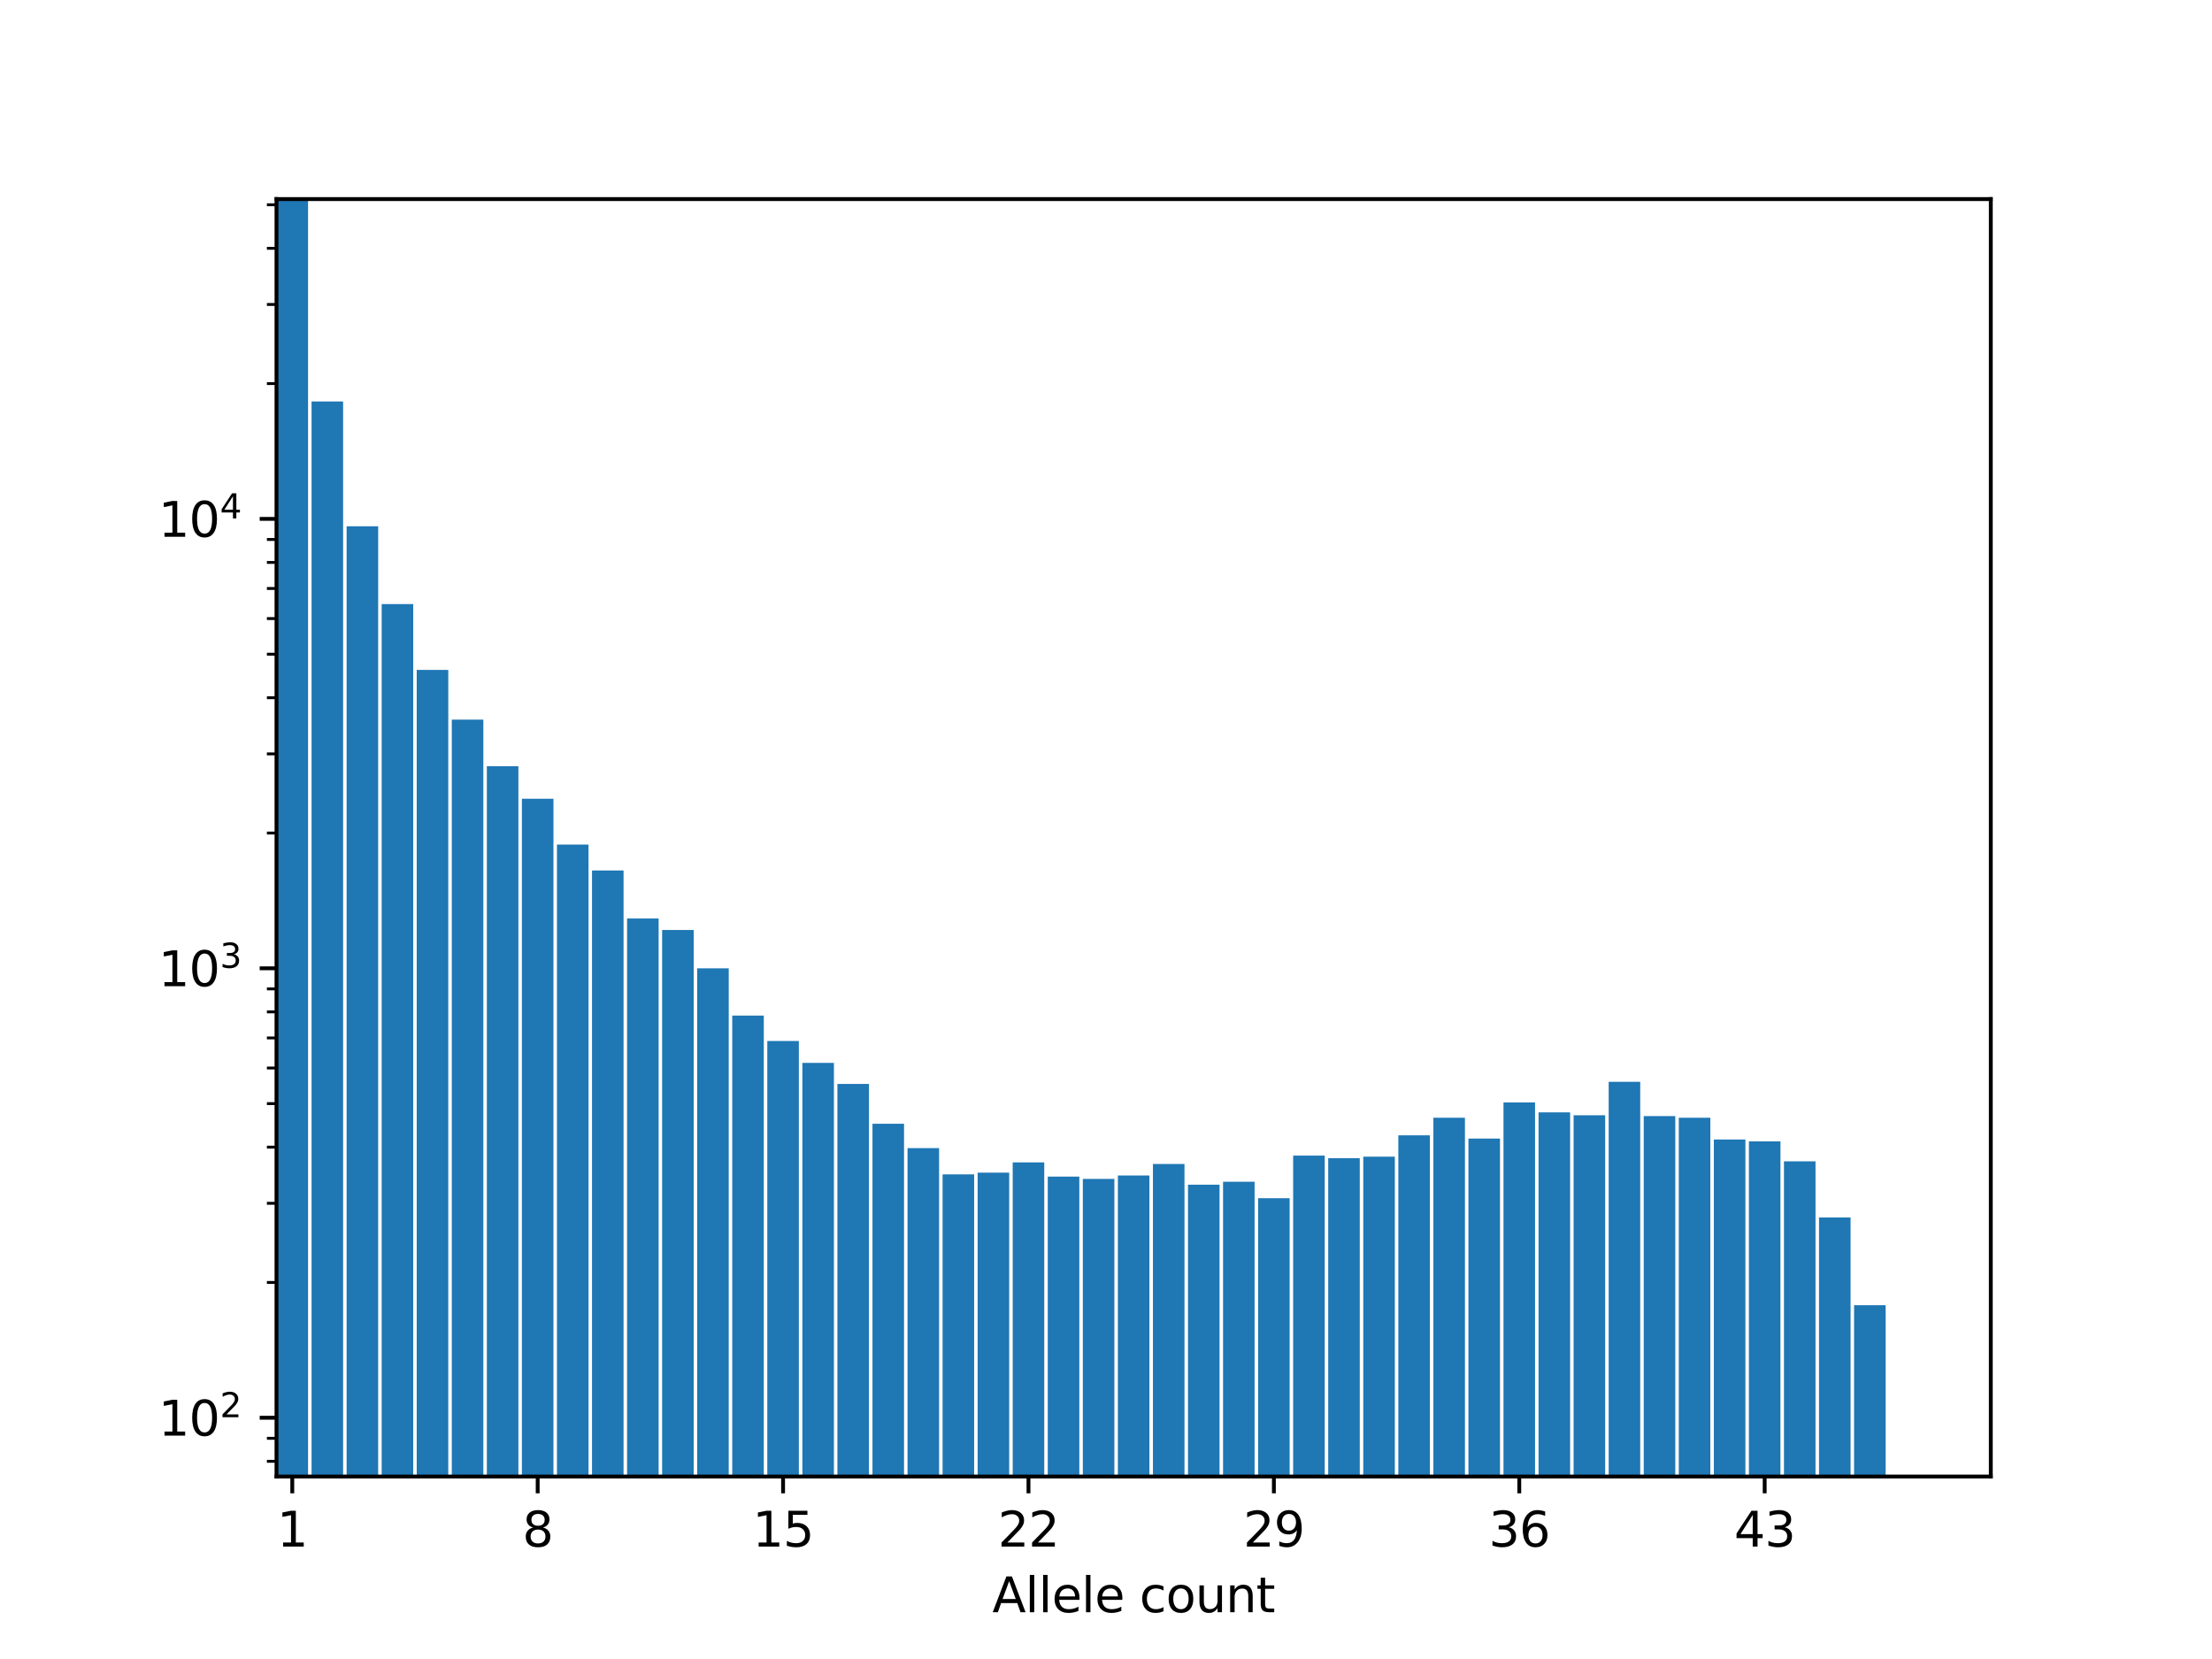 <?xml version="1.0" encoding="utf-8" standalone="no"?>
<!DOCTYPE svg PUBLIC "-//W3C//DTD SVG 1.1//EN"
  "http://www.w3.org/Graphics/SVG/1.1/DTD/svg11.dtd">
<svg height="345.6pt" version="1.1" viewBox="0 0 460.8 345.6" width="460.8pt" xmlns="http://www.w3.org/2000/svg" xmlns:xlink="http://www.w3.org/1999/xlink">
 <defs>
  <style type="text/css">*{stroke-linecap:butt;stroke-linejoin:round;}</style>
 </defs>
 <g id="figure_1">
  <g id="patch_1">
   <path d="M 0 345.6 
L 460.8 345.6 
L 460.8 0 
L 0 0 
z
" style="fill:#ffffff;"/>
  </g>
  <g id="axes_1">
   <g id="patch_2">
    <path d="M 57.6 307.584 
L 414.72 307.584 
L 414.72 41.472 
L 57.6 41.472 
z
" style="fill:#ffffff;"/>
   </g>
   <g id="patch_3">
    <path clip-path="url(#pe5f0b40e37)" d="M 57.6 94106.601 
L 64.173 94106.601 
L 64.173 41.472 
L 57.6 41.472 
z
" style="fill:#1f77b4;"/>
   </g>
   <g id="patch_4">
    <path clip-path="url(#pe5f0b40e37)" d="M 64.903 94106.601 
L 71.476 94106.601 
L 71.476 83.637 
L 64.903 83.637 
z
" style="fill:#1f77b4;"/>
   </g>
   <g id="patch_5">
    <path clip-path="url(#pe5f0b40e37)" d="M 72.206 94106.601 
L 78.779 94106.601 
L 78.779 109.63 
L 72.206 109.63 
z
" style="fill:#1f77b4;"/>
   </g>
   <g id="patch_6">
    <path clip-path="url(#pe5f0b40e37)" d="M 79.509 94106.601 
L 86.082 94106.601 
L 86.082 125.841 
L 79.509 125.841 
z
" style="fill:#1f77b4;"/>
   </g>
   <g id="patch_7">
    <path clip-path="url(#pe5f0b40e37)" d="M 86.812 94106.601 
L 93.385 94106.601 
L 93.385 139.552 
L 86.812 139.552 
z
" style="fill:#1f77b4;"/>
   </g>
   <g id="patch_8">
    <path clip-path="url(#pe5f0b40e37)" d="M 94.115 94106.601 
L 100.688 94106.601 
L 100.688 149.917 
L 94.115 149.917 
z
" style="fill:#1f77b4;"/>
   </g>
   <g id="patch_9">
    <path clip-path="url(#pe5f0b40e37)" d="M 101.418 94106.601 
L 107.991 94106.601 
L 107.991 159.621 
L 101.418 159.621 
z
" style="fill:#1f77b4;"/>
   </g>
   <g id="patch_10">
    <path clip-path="url(#pe5f0b40e37)" d="M 108.721 94106.601 
L 115.294 94106.601 
L 115.294 166.392 
L 108.721 166.392 
z
" style="fill:#1f77b4;"/>
   </g>
   <g id="patch_11">
    <path clip-path="url(#pe5f0b40e37)" d="M 116.025 94106.601 
L 122.597 94106.601 
L 122.597 175.941 
L 116.025 175.941 
z
" style="fill:#1f77b4;"/>
   </g>
   <g id="patch_12">
    <path clip-path="url(#pe5f0b40e37)" d="M 123.328 94106.601 
L 129.9 94106.601 
L 129.9 181.331 
L 123.328 181.331 
z
" style="fill:#1f77b4;"/>
   </g>
   <g id="patch_13">
    <path clip-path="url(#pe5f0b40e37)" d="M 130.631 94106.601 
L 137.203 94106.601 
L 137.203 191.332 
L 130.631 191.332 
z
" style="fill:#1f77b4;"/>
   </g>
   <g id="patch_14">
    <path clip-path="url(#pe5f0b40e37)" d="M 137.934 94106.601 
L 144.507 94106.601 
L 144.507 193.732 
L 137.934 193.732 
z
" style="fill:#1f77b4;"/>
   </g>
   <g id="patch_15">
    <path clip-path="url(#pe5f0b40e37)" d="M 145.237 94106.601 
L 151.81 94106.601 
L 151.81 201.717 
L 145.237 201.717 
z
" style="fill:#1f77b4;"/>
   </g>
   <g id="patch_16">
    <path clip-path="url(#pe5f0b40e37)" d="M 152.54 94106.601 
L 159.113 94106.601 
L 159.113 211.56 
L 152.54 211.56 
z
" style="fill:#1f77b4;"/>
   </g>
   <g id="patch_17">
    <path clip-path="url(#pe5f0b40e37)" d="M 159.843 94106.601 
L 166.416 94106.601 
L 166.416 216.864 
L 159.843 216.864 
z
" style="fill:#1f77b4;"/>
   </g>
   <g id="patch_18">
    <path clip-path="url(#pe5f0b40e37)" d="M 167.146 94106.601 
L 173.719 94106.601 
L 173.719 221.417 
L 167.146 221.417 
z
" style="fill:#1f77b4;"/>
   </g>
   <g id="patch_19">
    <path clip-path="url(#pe5f0b40e37)" d="M 174.449 94106.601 
L 181.022 94106.601 
L 181.022 225.804 
L 174.449 225.804 
z
" style="fill:#1f77b4;"/>
   </g>
   <g id="patch_20">
    <path clip-path="url(#pe5f0b40e37)" d="M 181.752 94106.601 
L 188.325 94106.601 
L 188.325 234.094 
L 181.752 234.094 
z
" style="fill:#1f77b4;"/>
   </g>
   <g id="patch_21">
    <path clip-path="url(#pe5f0b40e37)" d="M 189.055 94106.601 
L 195.628 94106.601 
L 195.628 239.177 
L 189.055 239.177 
z
" style="fill:#1f77b4;"/>
   </g>
   <g id="patch_22">
    <path clip-path="url(#pe5f0b40e37)" d="M 196.358 94106.601 
L 202.931 94106.601 
L 202.931 244.636 
L 196.358 244.636 
z
" style="fill:#1f77b4;"/>
   </g>
   <g id="patch_23">
    <path clip-path="url(#pe5f0b40e37)" d="M 203.661 94106.601 
L 210.234 94106.601 
L 210.234 244.287 
L 203.661 244.287 
z
" style="fill:#1f77b4;"/>
   </g>
   <g id="patch_24">
    <path clip-path="url(#pe5f0b40e37)" d="M 210.964 94106.601 
L 217.537 94106.601 
L 217.537 242.144 
L 210.964 242.144 
z
" style="fill:#1f77b4;"/>
   </g>
   <g id="patch_25">
    <path clip-path="url(#pe5f0b40e37)" d="M 218.267 94106.601 
L 224.84 94106.601 
L 224.84 245.106 
L 218.267 245.106 
z
" style="fill:#1f77b4;"/>
   </g>
   <g id="patch_26">
    <path clip-path="url(#pe5f0b40e37)" d="M 225.571 94106.601 
L 232.143 94106.601 
L 232.143 245.582 
L 225.571 245.582 
z
" style="fill:#1f77b4;"/>
   </g>
   <g id="patch_27">
    <path clip-path="url(#pe5f0b40e37)" d="M 232.874 94106.601 
L 239.446 94106.601 
L 239.446 244.87 
L 232.874 244.87 
z
" style="fill:#1f77b4;"/>
   </g>
   <g id="patch_28">
    <path clip-path="url(#pe5f0b40e37)" d="M 240.177 94106.601 
L 246.749 94106.601 
L 246.749 242.475 
L 240.177 242.475 
z
" style="fill:#1f77b4;"/>
   </g>
   <g id="patch_29">
    <path clip-path="url(#pe5f0b40e37)" d="M 247.48 94106.601 
L 254.053 94106.601 
L 254.053 246.796 
L 247.48 246.796 
z
" style="fill:#1f77b4;"/>
   </g>
   <g id="patch_30">
    <path clip-path="url(#pe5f0b40e37)" d="M 254.783 94106.601 
L 261.356 94106.601 
L 261.356 246.184 
L 254.783 246.184 
z
" style="fill:#1f77b4;"/>
   </g>
   <g id="patch_31">
    <path clip-path="url(#pe5f0b40e37)" d="M 262.086 94106.601 
L 268.659 94106.601 
L 268.659 249.601 
L 262.086 249.601 
z
" style="fill:#1f77b4;"/>
   </g>
   <g id="patch_32">
    <path clip-path="url(#pe5f0b40e37)" d="M 269.389 94106.601 
L 275.962 94106.601 
L 275.962 240.74 
L 269.389 240.74 
z
" style="fill:#1f77b4;"/>
   </g>
   <g id="patch_33">
    <path clip-path="url(#pe5f0b40e37)" d="M 276.692 94106.601 
L 283.265 94106.601 
L 283.265 241.274 
L 276.692 241.274 
z
" style="fill:#1f77b4;"/>
   </g>
   <g id="patch_34">
    <path clip-path="url(#pe5f0b40e37)" d="M 283.995 94106.601 
L 290.568 94106.601 
L 290.568 240.952 
L 283.995 240.952 
z
" style="fill:#1f77b4;"/>
   </g>
   <g id="patch_35">
    <path clip-path="url(#pe5f0b40e37)" d="M 291.298 94106.601 
L 297.871 94106.601 
L 297.871 236.509 
L 291.298 236.509 
z
" style="fill:#1f77b4;"/>
   </g>
   <g id="patch_36">
    <path clip-path="url(#pe5f0b40e37)" d="M 298.601 94106.601 
L 305.174 94106.601 
L 305.174 232.851 
L 298.601 232.851 
z
" style="fill:#1f77b4;"/>
   </g>
   <g id="patch_37">
    <path clip-path="url(#pe5f0b40e37)" d="M 305.904 94106.601 
L 312.477 94106.601 
L 312.477 237.184 
L 305.904 237.184 
z
" style="fill:#1f77b4;"/>
   </g>
   <g id="patch_38">
    <path clip-path="url(#pe5f0b40e37)" d="M 313.207 94106.601 
L 319.78 94106.601 
L 319.78 229.657 
L 313.207 229.657 
z
" style="fill:#1f77b4;"/>
   </g>
   <g id="patch_39">
    <path clip-path="url(#pe5f0b40e37)" d="M 320.51 94106.601 
L 327.083 94106.601 
L 327.083 231.73 
L 320.51 231.73 
z
" style="fill:#1f77b4;"/>
   </g>
   <g id="patch_40">
    <path clip-path="url(#pe5f0b40e37)" d="M 327.813 94106.601 
L 334.386 94106.601 
L 334.386 232.33 
L 327.813 232.33 
z
" style="fill:#1f77b4;"/>
   </g>
   <g id="patch_41">
    <path clip-path="url(#pe5f0b40e37)" d="M 335.117 94106.601 
L 341.689 94106.601 
L 341.689 225.365 
L 335.117 225.365 
z
" style="fill:#1f77b4;"/>
   </g>
   <g id="patch_42">
    <path clip-path="url(#pe5f0b40e37)" d="M 342.42 94106.601 
L 348.992 94106.601 
L 348.992 232.503 
L 342.42 232.503 
z
" style="fill:#1f77b4;"/>
   </g>
   <g id="patch_43">
    <path clip-path="url(#pe5f0b40e37)" d="M 349.723 94106.601 
L 356.295 94106.601 
L 356.295 232.851 
L 349.723 232.851 
z
" style="fill:#1f77b4;"/>
   </g>
   <g id="patch_44">
    <path clip-path="url(#pe5f0b40e37)" d="M 357.026 94106.601 
L 363.599 94106.601 
L 363.599 237.379 
L 357.026 237.379 
z
" style="fill:#1f77b4;"/>
   </g>
   <g id="patch_45">
    <path clip-path="url(#pe5f0b40e37)" d="M 364.329 94106.601 
L 370.902 94106.601 
L 370.902 237.772 
L 364.329 237.772 
z
" style="fill:#1f77b4;"/>
   </g>
   <g id="patch_46">
    <path clip-path="url(#pe5f0b40e37)" d="M 371.632 94106.601 
L 378.205 94106.601 
L 378.205 241.924 
L 371.632 241.924 
z
" style="fill:#1f77b4;"/>
   </g>
   <g id="patch_47">
    <path clip-path="url(#pe5f0b40e37)" d="M 378.935 94106.601 
L 385.508 94106.601 
L 385.508 253.622 
L 378.935 253.622 
z
" style="fill:#1f77b4;"/>
   </g>
   <g id="patch_48">
    <path clip-path="url(#pe5f0b40e37)" d="M 386.238 94106.601 
L 392.811 94106.601 
L 392.811 271.896 
L 386.238 271.896 
z
" style="fill:#1f77b4;"/>
   </g>
   <g id="patch_49">
    <path clip-path="url(#pe5f0b40e37)" d="M 393.541 94106.601 
L 400.114 94106.601 
L 400.114 307.584 
L 393.541 307.584 
z
" style="fill:#1f77b4;"/>
   </g>
   <g id="patch_50">
    <path clip-path="url(#pe5f0b40e37)" d="M 400.844 94106.601 
L 407.417 94106.601 
L 407.417 94106.601 
L 400.844 94106.601 
z
" style="fill:#1f77b4;"/>
   </g>
   <g id="patch_51">
    <path clip-path="url(#pe5f0b40e37)" d="M 408.147 94106.601 
L 414.72 94106.601 
L 414.72 94106.601 
L 408.147 94106.601 
z
" style="fill:#1f77b4;"/>
   </g>
   <g id="matplotlib.axis_1">
    <g id="xtick_1">
     <g id="line2d_1">
      <defs>
       <path d="M 0 0 
L 0 3.5 
" id="m510bbe1781" style="stroke:#000000;stroke-width:0.8;"/>
      </defs>
      <g>
       <use style="stroke:#000000;stroke-width:0.8;" x="60.886" xlink:href="#m510bbe1781" y="307.584"/>
      </g>
     </g>
     <g id="text_1">
      <!-- 1 -->
      <g transform="translate(57.705 322.182)scale(0.1 -0.1)">
       <defs>
        <path d="M 794 531 
L 1825 531 
L 1825 4091 
L 703 3866 
L 703 4441 
L 1819 4666 
L 2450 4666 
L 2450 531 
L 3481 531 
L 3481 0 
L 794 0 
L 794 531 
z
" id="DejaVuSans-31" transform="scale(0.016)"/>
       </defs>
       <use xlink:href="#DejaVuSans-31"/>
      </g>
     </g>
    </g>
    <g id="xtick_2">
     <g id="line2d_2">
      <g>
       <use style="stroke:#000000;stroke-width:0.8;" x="112.008" xlink:href="#m510bbe1781" y="307.584"/>
      </g>
     </g>
     <g id="text_2">
      <!-- 8 -->
      <g transform="translate(108.827 322.182)scale(0.1 -0.1)">
       <defs>
        <path d="M 2034 2216 
Q 1584 2216 1326 1975 
Q 1069 1734 1069 1313 
Q 1069 891 1326 650 
Q 1584 409 2034 409 
Q 2484 409 2743 651 
Q 3003 894 3003 1313 
Q 3003 1734 2745 1975 
Q 2488 2216 2034 2216 
z
M 1403 2484 
Q 997 2584 770 2862 
Q 544 3141 544 3541 
Q 544 4100 942 4425 
Q 1341 4750 2034 4750 
Q 2731 4750 3128 4425 
Q 3525 4100 3525 3541 
Q 3525 3141 3298 2862 
Q 3072 2584 2669 2484 
Q 3125 2378 3379 2068 
Q 3634 1759 3634 1313 
Q 3634 634 3220 271 
Q 2806 -91 2034 -91 
Q 1263 -91 848 271 
Q 434 634 434 1313 
Q 434 1759 690 2068 
Q 947 2378 1403 2484 
z
M 1172 3481 
Q 1172 3119 1398 2916 
Q 1625 2713 2034 2713 
Q 2441 2713 2670 2916 
Q 2900 3119 2900 3481 
Q 2900 3844 2670 4047 
Q 2441 4250 2034 4250 
Q 1625 4250 1398 4047 
Q 1172 3844 1172 3481 
z
" id="DejaVuSans-38" transform="scale(0.016)"/>
       </defs>
       <use xlink:href="#DejaVuSans-38"/>
      </g>
     </g>
    </g>
    <g id="xtick_3">
     <g id="line2d_3">
      <g>
       <use style="stroke:#000000;stroke-width:0.8;" x="163.129" xlink:href="#m510bbe1781" y="307.584"/>
      </g>
     </g>
     <g id="text_3">
      <!-- 15 -->
      <g transform="translate(156.767 322.182)scale(0.1 -0.1)">
       <defs>
        <path d="M 691 4666 
L 3169 4666 
L 3169 4134 
L 1269 4134 
L 1269 2991 
Q 1406 3038 1543 3061 
Q 1681 3084 1819 3084 
Q 2600 3084 3056 2656 
Q 3513 2228 3513 1497 
Q 3513 744 3044 326 
Q 2575 -91 1722 -91 
Q 1428 -91 1123 -41 
Q 819 9 494 109 
L 494 744 
Q 775 591 1075 516 
Q 1375 441 1709 441 
Q 2250 441 2565 725 
Q 2881 1009 2881 1497 
Q 2881 1984 2565 2268 
Q 2250 2553 1709 2553 
Q 1456 2553 1204 2497 
Q 953 2441 691 2322 
L 691 4666 
z
" id="DejaVuSans-35" transform="scale(0.016)"/>
       </defs>
       <use xlink:href="#DejaVuSans-31"/>
       <use x="63.623" xlink:href="#DejaVuSans-35"/>
      </g>
     </g>
    </g>
    <g id="xtick_4">
     <g id="line2d_4">
      <g>
       <use style="stroke:#000000;stroke-width:0.8;" x="214.251" xlink:href="#m510bbe1781" y="307.584"/>
      </g>
     </g>
     <g id="text_4">
      <!-- 22 -->
      <g transform="translate(207.888 322.182)scale(0.1 -0.1)">
       <defs>
        <path d="M 1228 531 
L 3431 531 
L 3431 0 
L 469 0 
L 469 531 
Q 828 903 1448 1529 
Q 2069 2156 2228 2338 
Q 2531 2678 2651 2914 
Q 2772 3150 2772 3378 
Q 2772 3750 2511 3984 
Q 2250 4219 1831 4219 
Q 1534 4219 1204 4116 
Q 875 4013 500 3803 
L 500 4441 
Q 881 4594 1212 4672 
Q 1544 4750 1819 4750 
Q 2544 4750 2975 4387 
Q 3406 4025 3406 3419 
Q 3406 3131 3298 2873 
Q 3191 2616 2906 2266 
Q 2828 2175 2409 1742 
Q 1991 1309 1228 531 
z
" id="DejaVuSans-32" transform="scale(0.016)"/>
       </defs>
       <use xlink:href="#DejaVuSans-32"/>
       <use x="63.623" xlink:href="#DejaVuSans-32"/>
      </g>
     </g>
    </g>
    <g id="xtick_5">
     <g id="line2d_5">
      <g>
       <use style="stroke:#000000;stroke-width:0.8;" x="265.372" xlink:href="#m510bbe1781" y="307.584"/>
      </g>
     </g>
     <g id="text_5">
      <!-- 29 -->
      <g transform="translate(259.01 322.182)scale(0.1 -0.1)">
       <defs>
        <path d="M 703 97 
L 703 672 
Q 941 559 1184 500 
Q 1428 441 1663 441 
Q 2288 441 2617 861 
Q 2947 1281 2994 2138 
Q 2813 1869 2534 1725 
Q 2256 1581 1919 1581 
Q 1219 1581 811 2004 
Q 403 2428 403 3163 
Q 403 3881 828 4315 
Q 1253 4750 1959 4750 
Q 2769 4750 3195 4129 
Q 3622 3509 3622 2328 
Q 3622 1225 3098 567 
Q 2575 -91 1691 -91 
Q 1453 -91 1209 -44 
Q 966 3 703 97 
z
M 1959 2075 
Q 2384 2075 2632 2365 
Q 2881 2656 2881 3163 
Q 2881 3666 2632 3958 
Q 2384 4250 1959 4250 
Q 1534 4250 1286 3958 
Q 1038 3666 1038 3163 
Q 1038 2656 1286 2365 
Q 1534 2075 1959 2075 
z
" id="DejaVuSans-39" transform="scale(0.016)"/>
       </defs>
       <use xlink:href="#DejaVuSans-32"/>
       <use x="63.623" xlink:href="#DejaVuSans-39"/>
      </g>
     </g>
    </g>
    <g id="xtick_6">
     <g id="line2d_6">
      <g>
       <use style="stroke:#000000;stroke-width:0.8;" x="316.494" xlink:href="#m510bbe1781" y="307.584"/>
      </g>
     </g>
     <g id="text_6">
      <!-- 36 -->
      <g transform="translate(310.131 322.182)scale(0.1 -0.1)">
       <defs>
        <path d="M 2597 2516 
Q 3050 2419 3304 2112 
Q 3559 1806 3559 1356 
Q 3559 666 3084 287 
Q 2609 -91 1734 -91 
Q 1441 -91 1130 -33 
Q 819 25 488 141 
L 488 750 
Q 750 597 1062 519 
Q 1375 441 1716 441 
Q 2309 441 2620 675 
Q 2931 909 2931 1356 
Q 2931 1769 2642 2001 
Q 2353 2234 1838 2234 
L 1294 2234 
L 1294 2753 
L 1863 2753 
Q 2328 2753 2575 2939 
Q 2822 3125 2822 3475 
Q 2822 3834 2567 4026 
Q 2313 4219 1838 4219 
Q 1578 4219 1281 4162 
Q 984 4106 628 3988 
L 628 4550 
Q 988 4650 1302 4700 
Q 1616 4750 1894 4750 
Q 2613 4750 3031 4423 
Q 3450 4097 3450 3541 
Q 3450 3153 3228 2886 
Q 3006 2619 2597 2516 
z
" id="DejaVuSans-33" transform="scale(0.016)"/>
        <path d="M 2113 2584 
Q 1688 2584 1439 2293 
Q 1191 2003 1191 1497 
Q 1191 994 1439 701 
Q 1688 409 2113 409 
Q 2538 409 2786 701 
Q 3034 994 3034 1497 
Q 3034 2003 2786 2293 
Q 2538 2584 2113 2584 
z
M 3366 4563 
L 3366 3988 
Q 3128 4100 2886 4159 
Q 2644 4219 2406 4219 
Q 1781 4219 1451 3797 
Q 1122 3375 1075 2522 
Q 1259 2794 1537 2939 
Q 1816 3084 2150 3084 
Q 2853 3084 3261 2657 
Q 3669 2231 3669 1497 
Q 3669 778 3244 343 
Q 2819 -91 2113 -91 
Q 1303 -91 875 529 
Q 447 1150 447 2328 
Q 447 3434 972 4092 
Q 1497 4750 2381 4750 
Q 2619 4750 2861 4703 
Q 3103 4656 3366 4563 
z
" id="DejaVuSans-36" transform="scale(0.016)"/>
       </defs>
       <use xlink:href="#DejaVuSans-33"/>
       <use x="63.623" xlink:href="#DejaVuSans-36"/>
      </g>
     </g>
    </g>
    <g id="xtick_7">
     <g id="line2d_7">
      <g>
       <use style="stroke:#000000;stroke-width:0.8;" x="367.615" xlink:href="#m510bbe1781" y="307.584"/>
      </g>
     </g>
     <g id="text_7">
      <!-- 43 -->
      <g transform="translate(361.253 322.182)scale(0.1 -0.1)">
       <defs>
        <path d="M 2419 4116 
L 825 1625 
L 2419 1625 
L 2419 4116 
z
M 2253 4666 
L 3047 4666 
L 3047 1625 
L 3713 1625 
L 3713 1100 
L 3047 1100 
L 3047 0 
L 2419 0 
L 2419 1100 
L 313 1100 
L 313 1709 
L 2253 4666 
z
" id="DejaVuSans-34" transform="scale(0.016)"/>
       </defs>
       <use xlink:href="#DejaVuSans-34"/>
       <use x="63.623" xlink:href="#DejaVuSans-33"/>
      </g>
     </g>
    </g>
    <g id="text_8">
     <!-- Allele count -->
     <g transform="translate(206.724 335.861)scale(0.1 -0.1)">
      <defs>
       <path d="M 2188 4044 
L 1331 1722 
L 3047 1722 
L 2188 4044 
z
M 1831 4666 
L 2547 4666 
L 4325 0 
L 3669 0 
L 3244 1197 
L 1141 1197 
L 716 0 
L 50 0 
L 1831 4666 
z
" id="DejaVuSans-41" transform="scale(0.016)"/>
       <path d="M 603 4863 
L 1178 4863 
L 1178 0 
L 603 0 
L 603 4863 
z
" id="DejaVuSans-6c" transform="scale(0.016)"/>
       <path d="M 3597 1894 
L 3597 1613 
L 953 1613 
Q 991 1019 1311 708 
Q 1631 397 2203 397 
Q 2534 397 2845 478 
Q 3156 559 3463 722 
L 3463 178 
Q 3153 47 2828 -22 
Q 2503 -91 2169 -91 
Q 1331 -91 842 396 
Q 353 884 353 1716 
Q 353 2575 817 3079 
Q 1281 3584 2069 3584 
Q 2775 3584 3186 3129 
Q 3597 2675 3597 1894 
z
M 3022 2063 
Q 3016 2534 2758 2815 
Q 2500 3097 2075 3097 
Q 1594 3097 1305 2825 
Q 1016 2553 972 2059 
L 3022 2063 
z
" id="DejaVuSans-65" transform="scale(0.016)"/>
       <path id="DejaVuSans-20" transform="scale(0.016)"/>
       <path d="M 3122 3366 
L 3122 2828 
Q 2878 2963 2633 3030 
Q 2388 3097 2138 3097 
Q 1578 3097 1268 2742 
Q 959 2388 959 1747 
Q 959 1106 1268 751 
Q 1578 397 2138 397 
Q 2388 397 2633 464 
Q 2878 531 3122 666 
L 3122 134 
Q 2881 22 2623 -34 
Q 2366 -91 2075 -91 
Q 1284 -91 818 406 
Q 353 903 353 1747 
Q 353 2603 823 3093 
Q 1294 3584 2113 3584 
Q 2378 3584 2631 3529 
Q 2884 3475 3122 3366 
z
" id="DejaVuSans-63" transform="scale(0.016)"/>
       <path d="M 1959 3097 
Q 1497 3097 1228 2736 
Q 959 2375 959 1747 
Q 959 1119 1226 758 
Q 1494 397 1959 397 
Q 2419 397 2687 759 
Q 2956 1122 2956 1747 
Q 2956 2369 2687 2733 
Q 2419 3097 1959 3097 
z
M 1959 3584 
Q 2709 3584 3137 3096 
Q 3566 2609 3566 1747 
Q 3566 888 3137 398 
Q 2709 -91 1959 -91 
Q 1206 -91 779 398 
Q 353 888 353 1747 
Q 353 2609 779 3096 
Q 1206 3584 1959 3584 
z
" id="DejaVuSans-6f" transform="scale(0.016)"/>
       <path d="M 544 1381 
L 544 3500 
L 1119 3500 
L 1119 1403 
Q 1119 906 1312 657 
Q 1506 409 1894 409 
Q 2359 409 2629 706 
Q 2900 1003 2900 1516 
L 2900 3500 
L 3475 3500 
L 3475 0 
L 2900 0 
L 2900 538 
Q 2691 219 2414 64 
Q 2138 -91 1772 -91 
Q 1169 -91 856 284 
Q 544 659 544 1381 
z
M 1991 3584 
L 1991 3584 
z
" id="DejaVuSans-75" transform="scale(0.016)"/>
       <path d="M 3513 2113 
L 3513 0 
L 2938 0 
L 2938 2094 
Q 2938 2591 2744 2837 
Q 2550 3084 2163 3084 
Q 1697 3084 1428 2787 
Q 1159 2491 1159 1978 
L 1159 0 
L 581 0 
L 581 3500 
L 1159 3500 
L 1159 2956 
Q 1366 3272 1645 3428 
Q 1925 3584 2291 3584 
Q 2894 3584 3203 3211 
Q 3513 2838 3513 2113 
z
" id="DejaVuSans-6e" transform="scale(0.016)"/>
       <path d="M 1172 4494 
L 1172 3500 
L 2356 3500 
L 2356 3053 
L 1172 3053 
L 1172 1153 
Q 1172 725 1289 603 
Q 1406 481 1766 481 
L 2356 481 
L 2356 0 
L 1766 0 
Q 1100 0 847 248 
Q 594 497 594 1153 
L 594 3053 
L 172 3053 
L 172 3500 
L 594 3500 
L 594 4494 
L 1172 4494 
z
" id="DejaVuSans-74" transform="scale(0.016)"/>
      </defs>
      <use xlink:href="#DejaVuSans-41"/>
      <use x="68.408" xlink:href="#DejaVuSans-6c"/>
      <use x="96.191" xlink:href="#DejaVuSans-6c"/>
      <use x="123.975" xlink:href="#DejaVuSans-65"/>
      <use x="185.498" xlink:href="#DejaVuSans-6c"/>
      <use x="213.281" xlink:href="#DejaVuSans-65"/>
      <use x="274.805" xlink:href="#DejaVuSans-20"/>
      <use x="306.592" xlink:href="#DejaVuSans-63"/>
      <use x="361.572" xlink:href="#DejaVuSans-6f"/>
      <use x="422.754" xlink:href="#DejaVuSans-75"/>
      <use x="486.133" xlink:href="#DejaVuSans-6e"/>
      <use x="549.512" xlink:href="#DejaVuSans-74"/>
     </g>
    </g>
   </g>
   <g id="matplotlib.axis_2">
    <g id="ytick_1">
     <g id="line2d_8">
      <defs>
       <path d="M 0 0 
L -3.5 0 
" id="m0ec6ad59d1" style="stroke:#000000;stroke-width:0.8;"/>
      </defs>
      <g>
       <use style="stroke:#000000;stroke-width:0.8;" x="57.6" xlink:href="#m0ec6ad59d1" y="295.341"/>
      </g>
     </g>
     <g id="text_9">
      <!-- $\mathdefault{10^{2}}$ -->
      <g transform="translate(33 299.14)scale(0.1 -0.1)">
       <defs>
        <path d="M 2034 4250 
Q 1547 4250 1301 3770 
Q 1056 3291 1056 2328 
Q 1056 1369 1301 889 
Q 1547 409 2034 409 
Q 2525 409 2770 889 
Q 3016 1369 3016 2328 
Q 3016 3291 2770 3770 
Q 2525 4250 2034 4250 
z
M 2034 4750 
Q 2819 4750 3233 4129 
Q 3647 3509 3647 2328 
Q 3647 1150 3233 529 
Q 2819 -91 2034 -91 
Q 1250 -91 836 529 
Q 422 1150 422 2328 
Q 422 3509 836 4129 
Q 1250 4750 2034 4750 
z
" id="DejaVuSans-30" transform="scale(0.016)"/>
       </defs>
       <use transform="translate(0 0.766)" xlink:href="#DejaVuSans-31"/>
       <use transform="translate(63.623 0.766)" xlink:href="#DejaVuSans-30"/>
       <use transform="translate(128.203 39.047)scale(0.7)" xlink:href="#DejaVuSans-32"/>
      </g>
     </g>
    </g>
    <g id="ytick_2">
     <g id="line2d_9">
      <g>
       <use style="stroke:#000000;stroke-width:0.8;" x="57.6" xlink:href="#m0ec6ad59d1" y="201.717"/>
      </g>
     </g>
     <g id="text_10">
      <!-- $\mathdefault{10^{3}}$ -->
      <g transform="translate(33 205.516)scale(0.1 -0.1)">
       <use transform="translate(0 0.766)" xlink:href="#DejaVuSans-31"/>
       <use transform="translate(63.623 0.766)" xlink:href="#DejaVuSans-30"/>
       <use transform="translate(128.203 39.047)scale(0.7)" xlink:href="#DejaVuSans-33"/>
      </g>
     </g>
    </g>
    <g id="ytick_3">
     <g id="line2d_10">
      <g>
       <use style="stroke:#000000;stroke-width:0.8;" x="57.6" xlink:href="#m0ec6ad59d1" y="108.093"/>
      </g>
     </g>
     <g id="text_11">
      <!-- $\mathdefault{10^{4}}$ -->
      <g transform="translate(33 111.892)scale(0.1 -0.1)">
       <use transform="translate(0 0.684)" xlink:href="#DejaVuSans-31"/>
       <use transform="translate(63.623 0.684)" xlink:href="#DejaVuSans-30"/>
       <use transform="translate(128.203 38.966)scale(0.7)" xlink:href="#DejaVuSans-34"/>
      </g>
     </g>
    </g>
    <g id="ytick_4">
     <g id="line2d_11">
      <defs>
       <path d="M 0 0 
L -2 0 
" id="m031e8e03d0" style="stroke:#000000;stroke-width:0.6;"/>
      </defs>
      <g>
       <use style="stroke:#000000;stroke-width:0.6;" x="57.6" xlink:href="#m031e8e03d0" y="304.414"/>
      </g>
     </g>
    </g>
    <g id="ytick_5">
     <g id="line2d_12">
      <g>
       <use style="stroke:#000000;stroke-width:0.6;" x="57.6" xlink:href="#m031e8e03d0" y="299.625"/>
      </g>
     </g>
    </g>
    <g id="ytick_6">
     <g id="line2d_13">
      <g>
       <use style="stroke:#000000;stroke-width:0.6;" x="57.6" xlink:href="#m031e8e03d0" y="267.157"/>
      </g>
     </g>
    </g>
    <g id="ytick_7">
     <g id="line2d_14">
      <g>
       <use style="stroke:#000000;stroke-width:0.6;" x="57.6" xlink:href="#m031e8e03d0" y="250.671"/>
      </g>
     </g>
    </g>
    <g id="ytick_8">
     <g id="line2d_15">
      <g>
       <use style="stroke:#000000;stroke-width:0.6;" x="57.6" xlink:href="#m031e8e03d0" y="238.974"/>
      </g>
     </g>
    </g>
    <g id="ytick_9">
     <g id="line2d_16">
      <g>
       <use style="stroke:#000000;stroke-width:0.6;" x="57.6" xlink:href="#m031e8e03d0" y="229.901"/>
      </g>
     </g>
    </g>
    <g id="ytick_10">
     <g id="line2d_17">
      <g>
       <use style="stroke:#000000;stroke-width:0.6;" x="57.6" xlink:href="#m031e8e03d0" y="222.487"/>
      </g>
     </g>
    </g>
    <g id="ytick_11">
     <g id="line2d_18">
      <g>
       <use style="stroke:#000000;stroke-width:0.6;" x="57.6" xlink:href="#m031e8e03d0" y="216.219"/>
      </g>
     </g>
    </g>
    <g id="ytick_12">
     <g id="line2d_19">
      <g>
       <use style="stroke:#000000;stroke-width:0.6;" x="57.6" xlink:href="#m031e8e03d0" y="210.79"/>
      </g>
     </g>
    </g>
    <g id="ytick_13">
     <g id="line2d_20">
      <g>
       <use style="stroke:#000000;stroke-width:0.6;" x="57.6" xlink:href="#m031e8e03d0" y="206.001"/>
      </g>
     </g>
    </g>
    <g id="ytick_14">
     <g id="line2d_21">
      <g>
       <use style="stroke:#000000;stroke-width:0.6;" x="57.6" xlink:href="#m031e8e03d0" y="173.533"/>
      </g>
     </g>
    </g>
    <g id="ytick_15">
     <g id="line2d_22">
      <g>
       <use style="stroke:#000000;stroke-width:0.6;" x="57.6" xlink:href="#m031e8e03d0" y="157.047"/>
      </g>
     </g>
    </g>
    <g id="ytick_16">
     <g id="line2d_23">
      <g>
       <use style="stroke:#000000;stroke-width:0.6;" x="57.6" xlink:href="#m031e8e03d0" y="145.35"/>
      </g>
     </g>
    </g>
    <g id="ytick_17">
     <g id="line2d_24">
      <g>
       <use style="stroke:#000000;stroke-width:0.6;" x="57.6" xlink:href="#m031e8e03d0" y="136.277"/>
      </g>
     </g>
    </g>
    <g id="ytick_18">
     <g id="line2d_25">
      <g>
       <use style="stroke:#000000;stroke-width:0.6;" x="57.6" xlink:href="#m031e8e03d0" y="128.863"/>
      </g>
     </g>
    </g>
    <g id="ytick_19">
     <g id="line2d_26">
      <g>
       <use style="stroke:#000000;stroke-width:0.6;" x="57.6" xlink:href="#m031e8e03d0" y="122.595"/>
      </g>
     </g>
    </g>
    <g id="ytick_20">
     <g id="line2d_27">
      <g>
       <use style="stroke:#000000;stroke-width:0.6;" x="57.6" xlink:href="#m031e8e03d0" y="117.166"/>
      </g>
     </g>
    </g>
    <g id="ytick_21">
     <g id="line2d_28">
      <g>
       <use style="stroke:#000000;stroke-width:0.6;" x="57.6" xlink:href="#m031e8e03d0" y="112.377"/>
      </g>
     </g>
    </g>
    <g id="ytick_22">
     <g id="line2d_29">
      <g>
       <use style="stroke:#000000;stroke-width:0.6;" x="57.6" xlink:href="#m031e8e03d0" y="79.909"/>
      </g>
     </g>
    </g>
    <g id="ytick_23">
     <g id="line2d_30">
      <g>
       <use style="stroke:#000000;stroke-width:0.6;" x="57.6" xlink:href="#m031e8e03d0" y="63.423"/>
      </g>
     </g>
    </g>
    <g id="ytick_24">
     <g id="line2d_31">
      <g>
       <use style="stroke:#000000;stroke-width:0.6;" x="57.6" xlink:href="#m031e8e03d0" y="51.726"/>
      </g>
     </g>
    </g>
    <g id="ytick_25">
     <g id="line2d_32">
      <g>
       <use style="stroke:#000000;stroke-width:0.6;" x="57.6" xlink:href="#m031e8e03d0" y="42.653"/>
      </g>
     </g>
    </g>
   </g>
   <g id="patch_52">
    <path d="M 57.6 307.584 
L 57.6 41.472 
" style="fill:none;stroke:#000000;stroke-linecap:square;stroke-linejoin:miter;stroke-width:0.8;"/>
   </g>
   <g id="patch_53">
    <path d="M 414.72 307.584 
L 414.72 41.472 
" style="fill:none;stroke:#000000;stroke-linecap:square;stroke-linejoin:miter;stroke-width:0.8;"/>
   </g>
   <g id="patch_54">
    <path d="M 57.6 307.584 
L 414.72 307.584 
" style="fill:none;stroke:#000000;stroke-linecap:square;stroke-linejoin:miter;stroke-width:0.8;"/>
   </g>
   <g id="patch_55">
    <path d="M 57.6 41.472 
L 414.72 41.472 
" style="fill:none;stroke:#000000;stroke-linecap:square;stroke-linejoin:miter;stroke-width:0.8;"/>
   </g>
  </g>
 </g>
 <defs>
  <clipPath id="pe5f0b40e37">
   <rect height="266.112" width="357.12" x="57.6" y="41.472"/>
  </clipPath>
 </defs>
</svg>
